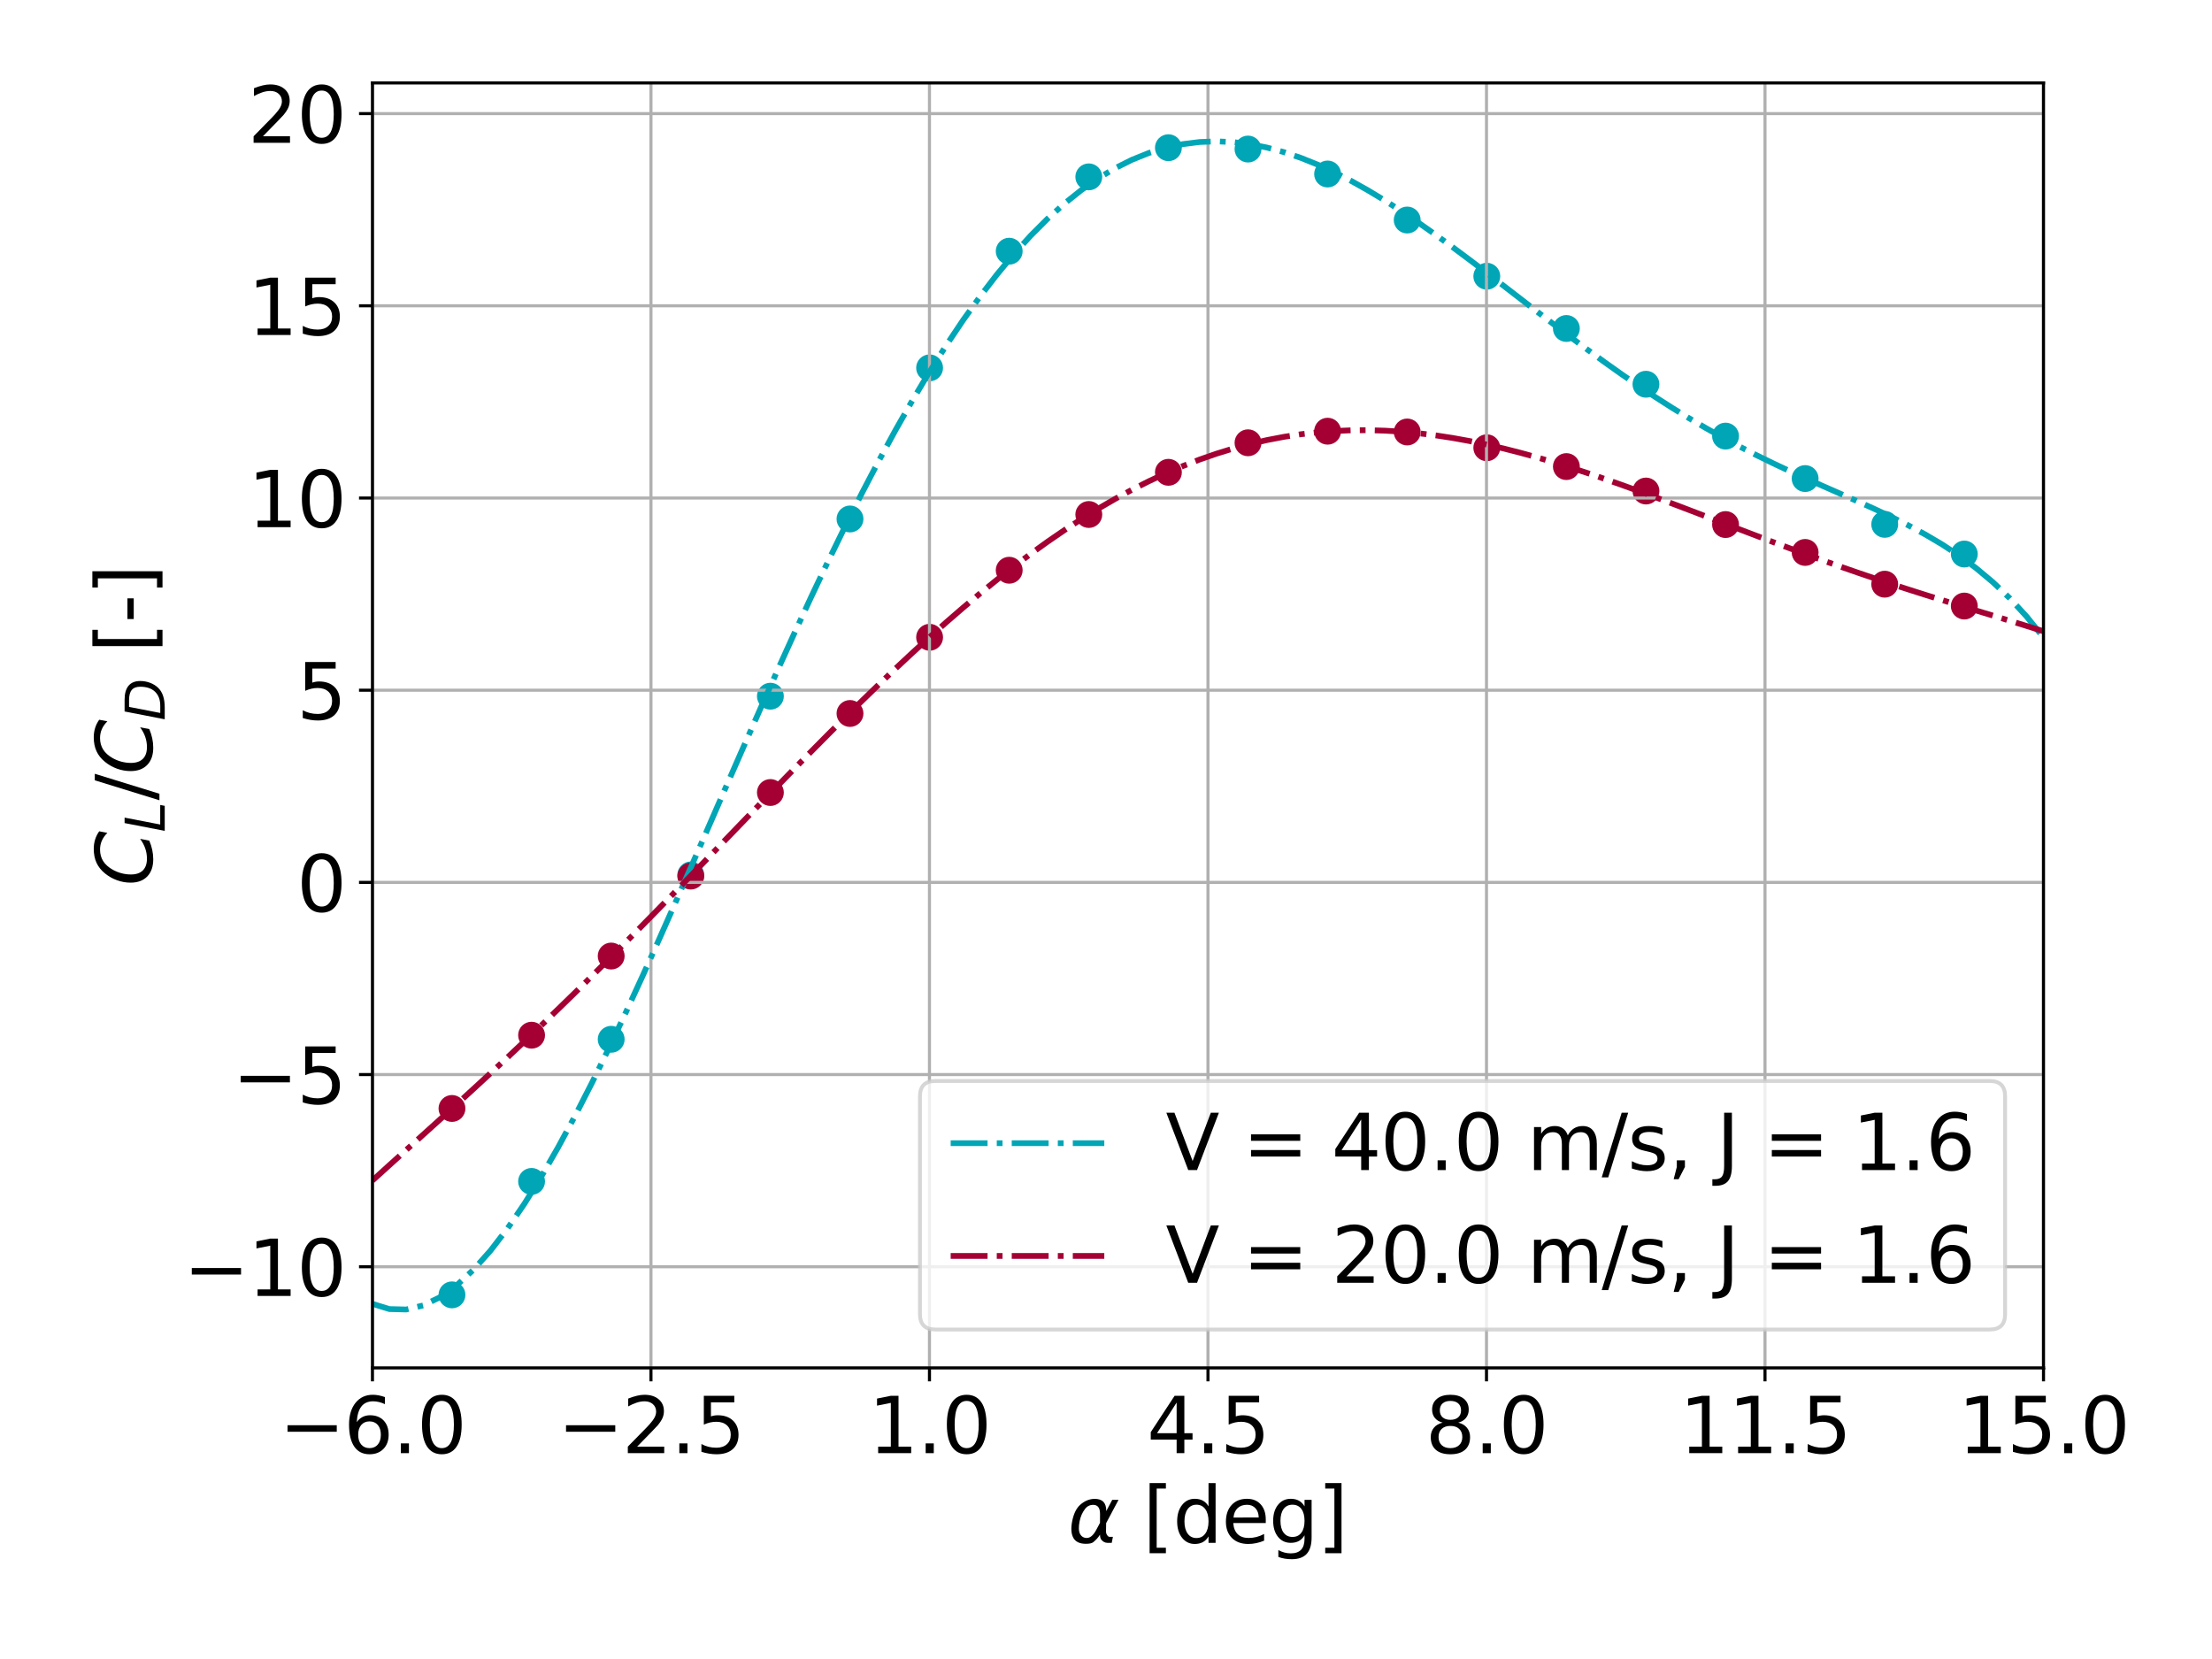<?xml version="1.0" encoding="utf-8" standalone="no"?>
<!DOCTYPE svg PUBLIC "-//W3C//DTD SVG 1.1//EN"
  "http://www.w3.org/Graphics/SVG/1.1/DTD/svg11.dtd">
<svg xmlns:xlink="http://www.w3.org/1999/xlink" width="576pt" height="432pt" viewBox="0 0 576 432" xmlns="http://www.w3.org/2000/svg" version="1.1">
 <defs>
  <style type="text/css">*{stroke-linejoin: round; stroke-linecap: butt}</style>
 </defs>
 <g id="figure_1">
  <g id="patch_1">
   <path d="M 0 432 
L 576 432 
L 576 0 
L 0 0 
z
" style="fill: #ffffff"/>
  </g>
  <g id="axes_1">
   <g id="patch_2">
    <path d="M 96.986 356.2 
L 532.125 356.2 
L 532.125 21.6 
L 96.986 21.6 
z
" style="fill: #ffffff"/>
   </g>
   <g id="PathCollection_1">
    <defs>
     <path id="m2b3b72e0ad" d="M 0 3 
C 0.796 3 1.559 2.684 2.121 2.121 
C 2.684 1.559 3 0.796 3 0 
C 3 -0.796 2.684 -1.559 2.121 -2.121 
C 1.559 -2.684 0.796 -3 0 -3 
C -0.796 -3 -1.559 -2.684 -2.121 -2.121 
C -2.684 -1.559 -3 -0.796 -3 0 
C -3 0.796 -2.684 1.559 -2.121 2.121 
C -1.559 2.684 -0.796 3 0 3 
z
" style="stroke: #00a6b6"/>
    </defs>
    <g clip-path="url(#pf381b9fc54)">
     <use xlink:href="#m2b3b72e0ad" x="117.692" y="337.181" style="fill: #00a6b6; stroke: #00a6b6"/>
     <use xlink:href="#m2b3b72e0ad" x="138.421" y="307.637" style="fill: #00a6b6; stroke: #00a6b6"/>
     <use xlink:href="#m2b3b72e0ad" x="159.15" y="270.629" style="fill: #00a6b6; stroke: #00a6b6"/>
     <use xlink:href="#m2b3b72e0ad" x="179.879" y="227.831" style="fill: #00a6b6; stroke: #00a6b6"/>
     <use xlink:href="#m2b3b72e0ad" x="200.608" y="181.29" style="fill: #00a6b6; stroke: #00a6b6"/>
     <use xlink:href="#m2b3b72e0ad" x="221.337" y="135.139" style="fill: #00a6b6; stroke: #00a6b6"/>
     <use xlink:href="#m2b3b72e0ad" x="242.065" y="95.791" style="fill: #00a6b6; stroke: #00a6b6"/>
     <use xlink:href="#m2b3b72e0ad" x="262.794" y="65.411" style="fill: #00a6b6; stroke: #00a6b6"/>
     <use xlink:href="#m2b3b72e0ad" x="283.522" y="46.054" style="fill: #00a6b6; stroke: #00a6b6"/>
     <use xlink:href="#m2b3b72e0ad" x="304.251" y="38.462" style="fill: #00a6b6; stroke: #00a6b6"/>
     <use xlink:href="#m2b3b72e0ad" x="324.978" y="38.814" style="fill: #00a6b6; stroke: #00a6b6"/>
     <use xlink:href="#m2b3b72e0ad" x="345.706" y="45.309" style="fill: #00a6b6; stroke: #00a6b6"/>
     <use xlink:href="#m2b3b72e0ad" x="366.433" y="57.293" style="fill: #00a6b6; stroke: #00a6b6"/>
     <use xlink:href="#m2b3b72e0ad" x="387.159" y="71.93" style="fill: #00a6b6; stroke: #00a6b6"/>
     <use xlink:href="#m2b3b72e0ad" x="407.882" y="85.536" style="fill: #00a6b6; stroke: #00a6b6"/>
     <use xlink:href="#m2b3b72e0ad" x="428.604" y="100.054" style="fill: #00a6b6; stroke: #00a6b6"/>
     <use xlink:href="#m2b3b72e0ad" x="449.328" y="113.56" style="fill: #00a6b6; stroke: #00a6b6"/>
     <use xlink:href="#m2b3b72e0ad" x="470.053" y="124.617" style="fill: #00a6b6; stroke: #00a6b6"/>
     <use xlink:href="#m2b3b72e0ad" x="490.778" y="136.539" style="fill: #00a6b6; stroke: #00a6b6"/>
     <use xlink:href="#m2b3b72e0ad" x="511.502" y="144.267" style="fill: #00a6b6; stroke: #00a6b6"/>
    </g>
   </g>
   <g id="PathCollection_2">
    <defs>
     <path id="mfb80a1a29c" d="M 0 3 
C 0.796 3 1.559 2.684 2.121 2.121 
C 2.684 1.559 3 0.796 3 0 
C 3 -0.796 2.684 -1.559 2.121 -2.121 
C 1.559 -2.684 0.796 -3 0 -3 
C -0.796 -3 -1.559 -2.684 -2.121 -2.121 
C -2.684 -1.559 -3 -0.796 -3 0 
C -3 0.796 -2.684 1.559 -2.121 2.121 
C -1.559 2.684 -0.796 3 0 3 
z
" style="stroke: #a50034"/>
    </defs>
    <g clip-path="url(#pf381b9fc54)">
     <use xlink:href="#mfb80a1a29c" x="117.694" y="288.641" style="fill: #a50034; stroke: #a50034"/>
     <use xlink:href="#mfb80a1a29c" x="138.423" y="269.563" style="fill: #a50034; stroke: #a50034"/>
     <use xlink:href="#mfb80a1a29c" x="159.151" y="248.953" style="fill: #a50034; stroke: #a50034"/>
     <use xlink:href="#mfb80a1a29c" x="179.88" y="228.133" style="fill: #a50034; stroke: #a50034"/>
     <use xlink:href="#mfb80a1a29c" x="200.608" y="206.369" style="fill: #a50034; stroke: #a50034"/>
     <use xlink:href="#mfb80a1a29c" x="221.337" y="185.789" style="fill: #a50034; stroke: #a50034"/>
     <use xlink:href="#mfb80a1a29c" x="242.065" y="165.947" style="fill: #a50034; stroke: #a50034"/>
     <use xlink:href="#mfb80a1a29c" x="262.794" y="148.488" style="fill: #a50034; stroke: #a50034"/>
     <use xlink:href="#mfb80a1a29c" x="283.523" y="133.973" style="fill: #a50034; stroke: #a50034"/>
     <use xlink:href="#mfb80a1a29c" x="304.251" y="122.988" style="fill: #a50034; stroke: #a50034"/>
     <use xlink:href="#mfb80a1a29c" x="324.979" y="115.301" style="fill: #a50034; stroke: #a50034"/>
     <use xlink:href="#mfb80a1a29c" x="345.707" y="112.284" style="fill: #a50034; stroke: #a50034"/>
     <use xlink:href="#mfb80a1a29c" x="366.434" y="112.488" style="fill: #a50034; stroke: #a50034"/>
     <use xlink:href="#mfb80a1a29c" x="387.16" y="116.597" style="fill: #a50034; stroke: #a50034"/>
     <use xlink:href="#mfb80a1a29c" x="407.885" y="121.497" style="fill: #a50034; stroke: #a50034"/>
     <use xlink:href="#mfb80a1a29c" x="428.608" y="127.862" style="fill: #a50034; stroke: #a50034"/>
     <use xlink:href="#mfb80a1a29c" x="449.33" y="136.593" style="fill: #a50034; stroke: #a50034"/>
     <use xlink:href="#mfb80a1a29c" x="470.055" y="143.853" style="fill: #a50034; stroke: #a50034"/>
     <use xlink:href="#mfb80a1a29c" x="490.777" y="152.119" style="fill: #a50034; stroke: #a50034"/>
     <use xlink:href="#mfb80a1a29c" x="511.501" y="157.815" style="fill: #a50034; stroke: #a50034"/>
    </g>
   </g>
   <g id="matplotlib.axis_1">
    <g id="xtick_1">
     <g id="line2d_1">
      <path d="M 96.986 356.2 
L 96.986 21.6 
" clip-path="url(#pf381b9fc54)" style="fill: none; stroke: #b0b0b0; stroke-width: 0.8; stroke-linecap: square"/>
     </g>
     <g id="line2d_2">
      <defs>
       <path id="m29c84cacff" d="M 0 0 
L 0 3.5 
" style="stroke: #000000; stroke-width: 0.8"/>
      </defs>
      <g>
       <use xlink:href="#m29c84cacff" x="96.986" y="356.2" style="stroke: #000000; stroke-width: 0.8"/>
      </g>
     </g>
     <g id="text_1">
      <!-- −6.0 -->
      <g transform="translate(72.703 378.397) scale(0.2 -0.2)">
       <defs>
        <path id="DejaVuSans-2212" d="M 678 2272 
L 4684 2272 
L 4684 1741 
L 678 1741 
L 678 2272 
z
" transform="scale(0.016)"/>
        <path id="DejaVuSans-36" d="M 2113 2584 
Q 1688 2584 1439 2293 
Q 1191 2003 1191 1497 
Q 1191 994 1439 701 
Q 1688 409 2113 409 
Q 2538 409 2786 701 
Q 3034 994 3034 1497 
Q 3034 2003 2786 2293 
Q 2538 2584 2113 2584 
z
M 3366 4563 
L 3366 3988 
Q 3128 4100 2886 4159 
Q 2644 4219 2406 4219 
Q 1781 4219 1451 3797 
Q 1122 3375 1075 2522 
Q 1259 2794 1537 2939 
Q 1816 3084 2150 3084 
Q 2853 3084 3261 2657 
Q 3669 2231 3669 1497 
Q 3669 778 3244 343 
Q 2819 -91 2113 -91 
Q 1303 -91 875 529 
Q 447 1150 447 2328 
Q 447 3434 972 4092 
Q 1497 4750 2381 4750 
Q 2619 4750 2861 4703 
Q 3103 4656 3366 4563 
z
" transform="scale(0.016)"/>
        <path id="DejaVuSans-2e" d="M 684 794 
L 1344 794 
L 1344 0 
L 684 0 
L 684 794 
z
" transform="scale(0.016)"/>
        <path id="DejaVuSans-30" d="M 2034 4250 
Q 1547 4250 1301 3770 
Q 1056 3291 1056 2328 
Q 1056 1369 1301 889 
Q 1547 409 2034 409 
Q 2525 409 2770 889 
Q 3016 1369 3016 2328 
Q 3016 3291 2770 3770 
Q 2525 4250 2034 4250 
z
M 2034 4750 
Q 2819 4750 3233 4129 
Q 3647 3509 3647 2328 
Q 3647 1150 3233 529 
Q 2819 -91 2034 -91 
Q 1250 -91 836 529 
Q 422 1150 422 2328 
Q 422 3509 836 4129 
Q 1250 4750 2034 4750 
z
" transform="scale(0.016)"/>
       </defs>
       <use xlink:href="#DejaVuSans-2212"/>
       <use xlink:href="#DejaVuSans-36" x="83.789"/>
       <use xlink:href="#DejaVuSans-2e" x="147.412"/>
       <use xlink:href="#DejaVuSans-30" x="179.199"/>
      </g>
     </g>
    </g>
    <g id="xtick_2">
     <g id="line2d_3">
      <path d="M 169.509 356.2 
L 169.509 21.6 
" clip-path="url(#pf381b9fc54)" style="fill: none; stroke: #b0b0b0; stroke-width: 0.8; stroke-linecap: square"/>
     </g>
     <g id="line2d_4">
      <g>
       <use xlink:href="#m29c84cacff" x="169.509" y="356.2" style="stroke: #000000; stroke-width: 0.8"/>
      </g>
     </g>
     <g id="text_2">
      <!-- −2.5 -->
      <g transform="translate(145.226 378.397) scale(0.2 -0.2)">
       <defs>
        <path id="DejaVuSans-32" d="M 1228 531 
L 3431 531 
L 3431 0 
L 469 0 
L 469 531 
Q 828 903 1448 1529 
Q 2069 2156 2228 2338 
Q 2531 2678 2651 2914 
Q 2772 3150 2772 3378 
Q 2772 3750 2511 3984 
Q 2250 4219 1831 4219 
Q 1534 4219 1204 4116 
Q 875 4013 500 3803 
L 500 4441 
Q 881 4594 1212 4672 
Q 1544 4750 1819 4750 
Q 2544 4750 2975 4387 
Q 3406 4025 3406 3419 
Q 3406 3131 3298 2873 
Q 3191 2616 2906 2266 
Q 2828 2175 2409 1742 
Q 1991 1309 1228 531 
z
" transform="scale(0.016)"/>
        <path id="DejaVuSans-35" d="M 691 4666 
L 3169 4666 
L 3169 4134 
L 1269 4134 
L 1269 2991 
Q 1406 3038 1543 3061 
Q 1681 3084 1819 3084 
Q 2600 3084 3056 2656 
Q 3513 2228 3513 1497 
Q 3513 744 3044 326 
Q 2575 -91 1722 -91 
Q 1428 -91 1123 -41 
Q 819 9 494 109 
L 494 744 
Q 775 591 1075 516 
Q 1375 441 1709 441 
Q 2250 441 2565 725 
Q 2881 1009 2881 1497 
Q 2881 1984 2565 2268 
Q 2250 2553 1709 2553 
Q 1456 2553 1204 2497 
Q 953 2441 691 2322 
L 691 4666 
z
" transform="scale(0.016)"/>
       </defs>
       <use xlink:href="#DejaVuSans-2212"/>
       <use xlink:href="#DejaVuSans-32" x="83.789"/>
       <use xlink:href="#DejaVuSans-2e" x="147.412"/>
       <use xlink:href="#DejaVuSans-35" x="179.199"/>
      </g>
     </g>
    </g>
    <g id="xtick_3">
     <g id="line2d_5">
      <path d="M 242.032 356.2 
L 242.032 21.6 
" clip-path="url(#pf381b9fc54)" style="fill: none; stroke: #b0b0b0; stroke-width: 0.8; stroke-linecap: square"/>
     </g>
     <g id="line2d_6">
      <g>
       <use xlink:href="#m29c84cacff" x="242.032" y="356.2" style="stroke: #000000; stroke-width: 0.8"/>
      </g>
     </g>
     <g id="text_3">
      <!-- 1.0 -->
      <g transform="translate(226.129 378.397) scale(0.2 -0.2)">
       <defs>
        <path id="DejaVuSans-31" d="M 794 531 
L 1825 531 
L 1825 4091 
L 703 3866 
L 703 4441 
L 1819 4666 
L 2450 4666 
L 2450 531 
L 3481 531 
L 3481 0 
L 794 0 
L 794 531 
z
" transform="scale(0.016)"/>
       </defs>
       <use xlink:href="#DejaVuSans-31"/>
       <use xlink:href="#DejaVuSans-2e" x="63.623"/>
       <use xlink:href="#DejaVuSans-30" x="95.41"/>
      </g>
     </g>
    </g>
    <g id="xtick_4">
     <g id="line2d_7">
      <path d="M 314.555 356.2 
L 314.555 21.6 
" clip-path="url(#pf381b9fc54)" style="fill: none; stroke: #b0b0b0; stroke-width: 0.8; stroke-linecap: square"/>
     </g>
     <g id="line2d_8">
      <g>
       <use xlink:href="#m29c84cacff" x="314.555" y="356.2" style="stroke: #000000; stroke-width: 0.8"/>
      </g>
     </g>
     <g id="text_4">
      <!-- 4.5 -->
      <g transform="translate(298.652 378.397) scale(0.2 -0.2)">
       <defs>
        <path id="DejaVuSans-34" d="M 2419 4116 
L 825 1625 
L 2419 1625 
L 2419 4116 
z
M 2253 4666 
L 3047 4666 
L 3047 1625 
L 3713 1625 
L 3713 1100 
L 3047 1100 
L 3047 0 
L 2419 0 
L 2419 1100 
L 313 1100 
L 313 1709 
L 2253 4666 
z
" transform="scale(0.016)"/>
       </defs>
       <use xlink:href="#DejaVuSans-34"/>
       <use xlink:href="#DejaVuSans-2e" x="63.623"/>
       <use xlink:href="#DejaVuSans-35" x="95.41"/>
      </g>
     </g>
    </g>
    <g id="xtick_5">
     <g id="line2d_9">
      <path d="M 387.079 356.2 
L 387.079 21.6 
" clip-path="url(#pf381b9fc54)" style="fill: none; stroke: #b0b0b0; stroke-width: 0.8; stroke-linecap: square"/>
     </g>
     <g id="line2d_10">
      <g>
       <use xlink:href="#m29c84cacff" x="387.079" y="356.2" style="stroke: #000000; stroke-width: 0.8"/>
      </g>
     </g>
     <g id="text_5">
      <!-- 8.0 -->
      <g transform="translate(371.176 378.397) scale(0.2 -0.2)">
       <defs>
        <path id="DejaVuSans-38" d="M 2034 2216 
Q 1584 2216 1326 1975 
Q 1069 1734 1069 1313 
Q 1069 891 1326 650 
Q 1584 409 2034 409 
Q 2484 409 2743 651 
Q 3003 894 3003 1313 
Q 3003 1734 2745 1975 
Q 2488 2216 2034 2216 
z
M 1403 2484 
Q 997 2584 770 2862 
Q 544 3141 544 3541 
Q 544 4100 942 4425 
Q 1341 4750 2034 4750 
Q 2731 4750 3128 4425 
Q 3525 4100 3525 3541 
Q 3525 3141 3298 2862 
Q 3072 2584 2669 2484 
Q 3125 2378 3379 2068 
Q 3634 1759 3634 1313 
Q 3634 634 3220 271 
Q 2806 -91 2034 -91 
Q 1263 -91 848 271 
Q 434 634 434 1313 
Q 434 1759 690 2068 
Q 947 2378 1403 2484 
z
M 1172 3481 
Q 1172 3119 1398 2916 
Q 1625 2713 2034 2713 
Q 2441 2713 2670 2916 
Q 2900 3119 2900 3481 
Q 2900 3844 2670 4047 
Q 2441 4250 2034 4250 
Q 1625 4250 1398 4047 
Q 1172 3844 1172 3481 
z
" transform="scale(0.016)"/>
       </defs>
       <use xlink:href="#DejaVuSans-38"/>
       <use xlink:href="#DejaVuSans-2e" x="63.623"/>
       <use xlink:href="#DejaVuSans-30" x="95.41"/>
      </g>
     </g>
    </g>
    <g id="xtick_6">
     <g id="line2d_11">
      <path d="M 459.602 356.2 
L 459.602 21.6 
" clip-path="url(#pf381b9fc54)" style="fill: none; stroke: #b0b0b0; stroke-width: 0.8; stroke-linecap: square"/>
     </g>
     <g id="line2d_12">
      <g>
       <use xlink:href="#m29c84cacff" x="459.602" y="356.2" style="stroke: #000000; stroke-width: 0.8"/>
      </g>
     </g>
     <g id="text_6">
      <!-- 11.5 -->
      <g transform="translate(437.336 378.397) scale(0.2 -0.2)">
       <use xlink:href="#DejaVuSans-31"/>
       <use xlink:href="#DejaVuSans-31" x="63.623"/>
       <use xlink:href="#DejaVuSans-2e" x="127.246"/>
       <use xlink:href="#DejaVuSans-35" x="159.033"/>
      </g>
     </g>
    </g>
    <g id="xtick_7">
     <g id="line2d_13">
      <path d="M 532.125 356.2 
L 532.125 21.6 
" clip-path="url(#pf381b9fc54)" style="fill: none; stroke: #b0b0b0; stroke-width: 0.8; stroke-linecap: square"/>
     </g>
     <g id="line2d_14">
      <g>
       <use xlink:href="#m29c84cacff" x="532.125" y="356.2" style="stroke: #000000; stroke-width: 0.8"/>
      </g>
     </g>
     <g id="text_7">
      <!-- 15.0 -->
      <g transform="translate(509.859 378.397) scale(0.2 -0.2)">
       <use xlink:href="#DejaVuSans-31"/>
       <use xlink:href="#DejaVuSans-35" x="63.623"/>
       <use xlink:href="#DejaVuSans-2e" x="127.246"/>
       <use xlink:href="#DejaVuSans-30" x="159.033"/>
      </g>
     </g>
    </g>
    <g id="text_8">
     <!-- $\alpha$ [deg] -->
     <g transform="translate(278.055 401.756) scale(0.2 -0.2)">
      <defs>
       <path id="DejaVuSans-Oblique-3b1" d="M 2619 1628 
L 2622 2350 
Q 2625 3088 2069 3091 
Q 1653 3094 1394 2747 
Q 1069 2319 959 1747 
Q 825 1059 994 731 
Q 1169 397 1547 397 
Q 1966 397 2319 1063 
L 2619 1628 
z
M 2166 3578 
Q 3141 3594 3128 2584 
Q 3128 2584 3616 3500 
L 4128 3500 
L 3119 1603 
L 3109 919 
Q 3109 766 3194 638 
Q 3291 488 3391 488 
L 3669 488 
L 3575 0 
L 3228 0 
Q 2934 0 2722 263 
Q 2622 394 2619 669 
Q 2416 334 2066 50 
Q 1900 -81 1453 -78 
Q 722 -72 456 397 
Q 184 884 353 1747 
Q 534 2675 1009 3097 
Q 1544 3569 2166 3578 
z
" transform="scale(0.016)"/>
       <path id="DejaVuSans-20" transform="scale(0.016)"/>
       <path id="DejaVuSans-5b" d="M 550 4863 
L 1875 4863 
L 1875 4416 
L 1125 4416 
L 1125 -397 
L 1875 -397 
L 1875 -844 
L 550 -844 
L 550 4863 
z
" transform="scale(0.016)"/>
       <path id="DejaVuSans-64" d="M 2906 2969 
L 2906 4863 
L 3481 4863 
L 3481 0 
L 2906 0 
L 2906 525 
Q 2725 213 2448 61 
Q 2172 -91 1784 -91 
Q 1150 -91 751 415 
Q 353 922 353 1747 
Q 353 2572 751 3078 
Q 1150 3584 1784 3584 
Q 2172 3584 2448 3432 
Q 2725 3281 2906 2969 
z
M 947 1747 
Q 947 1113 1208 752 
Q 1469 391 1925 391 
Q 2381 391 2643 752 
Q 2906 1113 2906 1747 
Q 2906 2381 2643 2742 
Q 2381 3103 1925 3103 
Q 1469 3103 1208 2742 
Q 947 2381 947 1747 
z
" transform="scale(0.016)"/>
       <path id="DejaVuSans-65" d="M 3597 1894 
L 3597 1613 
L 953 1613 
Q 991 1019 1311 708 
Q 1631 397 2203 397 
Q 2534 397 2845 478 
Q 3156 559 3463 722 
L 3463 178 
Q 3153 47 2828 -22 
Q 2503 -91 2169 -91 
Q 1331 -91 842 396 
Q 353 884 353 1716 
Q 353 2575 817 3079 
Q 1281 3584 2069 3584 
Q 2775 3584 3186 3129 
Q 3597 2675 3597 1894 
z
M 3022 2063 
Q 3016 2534 2758 2815 
Q 2500 3097 2075 3097 
Q 1594 3097 1305 2825 
Q 1016 2553 972 2059 
L 3022 2063 
z
" transform="scale(0.016)"/>
       <path id="DejaVuSans-67" d="M 2906 1791 
Q 2906 2416 2648 2759 
Q 2391 3103 1925 3103 
Q 1463 3103 1205 2759 
Q 947 2416 947 1791 
Q 947 1169 1205 825 
Q 1463 481 1925 481 
Q 2391 481 2648 825 
Q 2906 1169 2906 1791 
z
M 3481 434 
Q 3481 -459 3084 -895 
Q 2688 -1331 1869 -1331 
Q 1566 -1331 1297 -1286 
Q 1028 -1241 775 -1147 
L 775 -588 
Q 1028 -725 1275 -790 
Q 1522 -856 1778 -856 
Q 2344 -856 2625 -561 
Q 2906 -266 2906 331 
L 2906 616 
Q 2728 306 2450 153 
Q 2172 0 1784 0 
Q 1141 0 747 490 
Q 353 981 353 1791 
Q 353 2603 747 3093 
Q 1141 3584 1784 3584 
Q 2172 3584 2450 3431 
Q 2728 3278 2906 2969 
L 2906 3500 
L 3481 3500 
L 3481 434 
z
" transform="scale(0.016)"/>
       <path id="DejaVuSans-5d" d="M 1947 4863 
L 1947 -844 
L 622 -844 
L 622 -397 
L 1369 -397 
L 1369 4416 
L 622 4416 
L 622 4863 
L 1947 4863 
z
" transform="scale(0.016)"/>
      </defs>
      <use xlink:href="#DejaVuSans-Oblique-3b1" transform="translate(0 0.016)"/>
      <use xlink:href="#DejaVuSans-20" transform="translate(65.918 0.016)"/>
      <use xlink:href="#DejaVuSans-5b" transform="translate(97.705 0.016)"/>
      <use xlink:href="#DejaVuSans-64" transform="translate(136.719 0.016)"/>
      <use xlink:href="#DejaVuSans-65" transform="translate(200.195 0.016)"/>
      <use xlink:href="#DejaVuSans-67" transform="translate(261.719 0.016)"/>
      <use xlink:href="#DejaVuSans-5d" transform="translate(325.195 0.016)"/>
     </g>
    </g>
   </g>
   <g id="matplotlib.axis_2">
    <g id="ytick_1">
     <g id="line2d_15">
      <path d="M 96.986 329.861 
L 532.125 329.861 
" clip-path="url(#pf381b9fc54)" style="fill: none; stroke: #b0b0b0; stroke-width: 0.8; stroke-linecap: square"/>
     </g>
     <g id="line2d_16">
      <defs>
       <path id="maf52176a21" d="M 0 0 
L -3.5 0 
" style="stroke: #000000; stroke-width: 0.8"/>
      </defs>
      <g>
       <use xlink:href="#maf52176a21" x="96.986" y="329.861" style="stroke: #000000; stroke-width: 0.8"/>
      </g>
     </g>
     <g id="text_9">
      <!-- −10 -->
      <g transform="translate(47.777 337.459) scale(0.2 -0.2)">
       <use xlink:href="#DejaVuSans-2212"/>
       <use xlink:href="#DejaVuSans-31" x="83.789"/>
       <use xlink:href="#DejaVuSans-30" x="147.412"/>
      </g>
     </g>
    </g>
    <g id="ytick_2">
     <g id="line2d_17">
      <path d="M 96.986 279.815 
L 532.125 279.815 
" clip-path="url(#pf381b9fc54)" style="fill: none; stroke: #b0b0b0; stroke-width: 0.8; stroke-linecap: square"/>
     </g>
     <g id="line2d_18">
      <g>
       <use xlink:href="#maf52176a21" x="96.986" y="279.815" style="stroke: #000000; stroke-width: 0.8"/>
      </g>
     </g>
     <g id="text_10">
      <!-- −5 -->
      <g transform="translate(60.502 287.414) scale(0.2 -0.2)">
       <use xlink:href="#DejaVuSans-2212"/>
       <use xlink:href="#DejaVuSans-35" x="83.789"/>
      </g>
     </g>
    </g>
    <g id="ytick_3">
     <g id="line2d_19">
      <path d="M 96.986 229.77 
L 532.125 229.77 
" clip-path="url(#pf381b9fc54)" style="fill: none; stroke: #b0b0b0; stroke-width: 0.8; stroke-linecap: square"/>
     </g>
     <g id="line2d_20">
      <g>
       <use xlink:href="#maf52176a21" x="96.986" y="229.77" style="stroke: #000000; stroke-width: 0.8"/>
      </g>
     </g>
     <g id="text_11">
      <!-- 0 -->
      <g transform="translate(77.261 237.368) scale(0.2 -0.2)">
       <use xlink:href="#DejaVuSans-30"/>
      </g>
     </g>
    </g>
    <g id="ytick_4">
     <g id="line2d_21">
      <path d="M 96.986 179.724 
L 532.125 179.724 
" clip-path="url(#pf381b9fc54)" style="fill: none; stroke: #b0b0b0; stroke-width: 0.8; stroke-linecap: square"/>
     </g>
     <g id="line2d_22">
      <g>
       <use xlink:href="#maf52176a21" x="96.986" y="179.724" style="stroke: #000000; stroke-width: 0.8"/>
      </g>
     </g>
     <g id="text_12">
      <!-- 5 -->
      <g transform="translate(77.261 187.323) scale(0.2 -0.2)">
       <use xlink:href="#DejaVuSans-35"/>
      </g>
     </g>
    </g>
    <g id="ytick_5">
     <g id="line2d_23">
      <path d="M 96.986 129.679 
L 532.125 129.679 
" clip-path="url(#pf381b9fc54)" style="fill: none; stroke: #b0b0b0; stroke-width: 0.8; stroke-linecap: square"/>
     </g>
     <g id="line2d_24">
      <g>
       <use xlink:href="#maf52176a21" x="96.986" y="129.679" style="stroke: #000000; stroke-width: 0.8"/>
      </g>
     </g>
     <g id="text_13">
      <!-- 10 -->
      <g transform="translate(64.536 137.277) scale(0.2 -0.2)">
       <use xlink:href="#DejaVuSans-31"/>
       <use xlink:href="#DejaVuSans-30" x="63.623"/>
      </g>
     </g>
    </g>
    <g id="ytick_6">
     <g id="line2d_25">
      <path d="M 96.986 79.633 
L 532.125 79.633 
" clip-path="url(#pf381b9fc54)" style="fill: none; stroke: #b0b0b0; stroke-width: 0.8; stroke-linecap: square"/>
     </g>
     <g id="line2d_26">
      <g>
       <use xlink:href="#maf52176a21" x="96.986" y="79.633" style="stroke: #000000; stroke-width: 0.8"/>
      </g>
     </g>
     <g id="text_14">
      <!-- 15 -->
      <g transform="translate(64.536 87.232) scale(0.2 -0.2)">
       <use xlink:href="#DejaVuSans-31"/>
       <use xlink:href="#DejaVuSans-35" x="63.623"/>
      </g>
     </g>
    </g>
    <g id="ytick_7">
     <g id="line2d_27">
      <path d="M 96.986 29.588 
L 532.125 29.588 
" clip-path="url(#pf381b9fc54)" style="fill: none; stroke: #b0b0b0; stroke-width: 0.8; stroke-linecap: square"/>
     </g>
     <g id="line2d_28">
      <g>
       <use xlink:href="#maf52176a21" x="96.986" y="29.588" style="stroke: #000000; stroke-width: 0.8"/>
      </g>
     </g>
     <g id="text_15">
      <!-- 20 -->
      <g transform="translate(64.536 37.186) scale(0.2 -0.2)">
       <use xlink:href="#DejaVuSans-32"/>
       <use xlink:href="#DejaVuSans-30" x="63.623"/>
      </g>
     </g>
    </g>
    <g id="text_16">
     <!-- $C_L$/$C_D$ [-] -->
     <g transform="translate(39.617 230.7) rotate(-90) scale(0.2 -0.2)">
      <defs>
       <path id="DejaVuSans-Oblique-43" d="M 4447 4306 
L 4319 3641 
Q 4019 3944 3683 4091 
Q 3347 4238 2956 4238 
Q 2422 4238 2017 3981 
Q 1613 3725 1319 3200 
Q 1131 2863 1032 2486 
Q 934 2109 934 1728 
Q 934 1091 1264 756 
Q 1594 422 2222 422 
Q 2656 422 3056 561 
Q 3456 700 3834 978 
L 3688 231 
Q 3316 72 2936 -9 
Q 2556 -91 2175 -91 
Q 1278 -91 773 396 
Q 269 884 269 1753 
Q 269 2309 461 2846 
Q 653 3384 1013 3828 
Q 1394 4300 1883 4525 
Q 2372 4750 3022 4750 
Q 3422 4750 3780 4639 
Q 4138 4528 4447 4306 
z
" transform="scale(0.016)"/>
       <path id="DejaVuSans-Oblique-4c" d="M 1075 4666 
L 1709 4666 
L 909 525 
L 3181 525 
L 3078 0 
L 172 0 
L 1075 4666 
z
" transform="scale(0.016)"/>
       <path id="DejaVuSans-2f" d="M 1625 4666 
L 2156 4666 
L 531 -594 
L 0 -594 
L 1625 4666 
z
" transform="scale(0.016)"/>
       <path id="DejaVuSans-Oblique-44" d="M 1081 4666 
L 2438 4666 
Q 3519 4666 4070 4208 
Q 4622 3750 4622 2847 
Q 4622 2250 4412 1698 
Q 4203 1147 3834 769 
Q 3463 381 2891 190 
Q 2319 0 1538 0 
L 172 0 
L 1081 4666 
z
M 1613 4147 
L 909 519 
L 1734 519 
Q 2794 519 3375 1128 
Q 3956 1738 3956 2847 
Q 3956 3519 3581 3833 
Q 3206 4147 2406 4147 
L 1613 4147 
z
" transform="scale(0.016)"/>
       <path id="DejaVuSans-2d" d="M 313 2009 
L 1997 2009 
L 1997 1497 
L 313 1497 
L 313 2009 
z
" transform="scale(0.016)"/>
      </defs>
      <use xlink:href="#DejaVuSans-Oblique-43" transform="translate(0 0.016)"/>
      <use xlink:href="#DejaVuSans-Oblique-4c" transform="translate(69.824 -16.391) scale(0.7)"/>
      <use xlink:href="#DejaVuSans-2f" transform="translate(111.558 0.016)"/>
      <use xlink:href="#DejaVuSans-Oblique-43" transform="translate(145.249 0.016)"/>
      <use xlink:href="#DejaVuSans-Oblique-44" transform="translate(215.073 -16.391) scale(0.7)"/>
      <use xlink:href="#DejaVuSans-20" transform="translate(271.709 0.016)"/>
      <use xlink:href="#DejaVuSans-5b" transform="translate(303.496 0.016)"/>
      <use xlink:href="#DejaVuSans-2d" transform="translate(342.51 0.016)"/>
      <use xlink:href="#DejaVuSans-5d" transform="translate(378.594 0.016)"/>
     </g>
    </g>
   </g>
   <g id="line2d_29">
    <path d="M 96.986 339.518 
L 101.381 340.879 
L 105.777 340.991 
L 110.172 339.936 
L 114.567 337.793 
L 118.963 334.643 
L 123.358 330.56 
L 127.753 325.622 
L 132.149 319.901 
L 136.544 313.47 
L 140.939 306.398 
L 145.335 298.753 
L 149.73 290.602 
L 154.125 282.01 
L 158.521 273.037 
L 162.916 263.744 
L 167.311 254.189 
L 171.707 244.428 
L 176.102 234.514 
L 180.498 224.498 
L 184.893 214.43 
L 189.288 204.356 
L 193.684 194.321 
L 198.079 184.366 
L 202.474 174.531 
L 206.87 164.854 
L 211.265 155.37 
L 215.66 146.112 
L 220.056 137.109 
L 224.451 128.391 
L 228.846 119.982 
L 233.242 111.906 
L 237.637 104.184 
L 242.032 96.835 
L 246.428 89.876 
L 250.823 83.32 
L 255.218 77.18 
L 259.614 71.466 
L 264.009 66.186 
L 268.404 61.345 
L 272.8 56.948 
L 277.195 52.995 
L 281.59 49.486 
L 285.986 46.421 
L 290.381 43.793 
L 294.776 41.599 
L 299.172 39.83 
L 303.567 38.478 
L 307.962 37.532 
L 312.358 36.98 
L 316.753 36.809 
L 321.149 37.004 
L 325.544 37.549 
L 329.939 38.426 
L 334.335 39.619 
L 338.73 41.108 
L 343.125 42.873 
L 347.521 44.894 
L 351.916 47.149 
L 356.311 49.618 
L 360.707 52.277 
L 365.102 55.105 
L 369.497 58.079 
L 373.893 61.178 
L 378.288 64.378 
L 382.683 67.657 
L 387.079 70.994 
L 391.474 74.369 
L 395.869 77.76 
L 400.265 81.148 
L 404.66 84.514 
L 409.055 87.842 
L 413.451 91.114 
L 417.846 94.317 
L 422.241 97.437 
L 426.637 100.463 
L 431.032 103.386 
L 435.427 106.199 
L 439.823 108.897 
L 444.218 111.478 
L 448.613 113.942 
L 453.009 116.293 
L 457.404 118.538 
L 461.8 120.686 
L 466.195 122.75 
L 470.59 124.748 
L 474.986 126.701 
L 479.381 128.634 
L 483.776 130.576 
L 488.172 132.561 
L 492.567 134.628 
L 496.962 136.821 
L 501.358 139.189 
L 505.753 141.787 
L 510.148 144.676 
L 514.544 147.92 
L 518.939 151.593 
L 523.334 155.775 
L 527.73 160.55 
L 532.125 166.011 
" clip-path="url(#pf381b9fc54)" style="fill: none; stroke-dasharray: 9.6,2.4,1.5,2.4; stroke-dashoffset: 0; stroke: #00a6b6; stroke-width: 1.5"/>
   </g>
   <g id="line2d_30">
    <path d="M 96.986 307.401 
L 101.381 303.416 
L 105.777 299.447 
L 110.172 295.482 
L 114.567 291.507 
L 118.963 287.514 
L 123.358 283.492 
L 127.753 279.435 
L 132.149 275.339 
L 136.544 271.198 
L 140.939 267.011 
L 145.335 262.776 
L 149.73 258.494 
L 154.125 254.165 
L 158.521 249.792 
L 162.916 245.377 
L 167.311 240.925 
L 171.707 236.44 
L 176.102 231.928 
L 180.498 227.394 
L 184.893 222.845 
L 189.288 218.288 
L 193.684 213.731 
L 198.079 209.181 
L 202.474 204.647 
L 206.87 200.136 
L 211.265 195.658 
L 215.66 191.22 
L 220.056 186.832 
L 224.451 182.502 
L 228.846 178.239 
L 233.242 174.05 
L 237.637 169.946 
L 242.032 165.933 
L 246.428 162.02 
L 250.823 158.214 
L 255.218 154.524 
L 259.614 150.955 
L 264.009 147.516 
L 268.404 144.211 
L 272.8 141.048 
L 277.195 138.031 
L 281.59 135.166 
L 285.986 132.457 
L 290.381 129.908 
L 294.776 127.523 
L 299.172 125.306 
L 303.567 123.257 
L 307.962 121.38 
L 312.358 119.675 
L 316.753 118.144 
L 321.149 116.786 
L 325.544 115.602 
L 329.939 114.59 
L 334.335 113.75 
L 338.73 113.078 
L 343.125 112.573 
L 347.521 112.231 
L 351.916 112.049 
L 356.311 112.023 
L 360.707 112.148 
L 365.102 112.419 
L 369.497 112.83 
L 373.893 113.376 
L 378.288 114.051 
L 382.683 114.847 
L 387.079 115.758 
L 391.474 116.776 
L 395.869 117.894 
L 400.265 119.105 
L 404.66 120.399 
L 409.055 121.769 
L 413.451 123.206 
L 417.846 124.704 
L 422.241 126.252 
L 426.637 127.843 
L 431.032 129.469 
L 435.427 131.121 
L 439.823 132.793 
L 444.218 134.476 
L 448.613 136.163 
L 453.009 137.848 
L 457.404 139.524 
L 461.8 141.185 
L 466.195 142.827 
L 470.59 144.445 
L 474.986 146.036 
L 479.381 147.595 
L 483.776 149.122 
L 488.172 150.615 
L 492.567 152.075 
L 496.962 153.503 
L 501.358 154.902 
L 505.753 156.274 
L 510.148 157.627 
L 514.544 158.966 
L 518.939 160.3 
L 523.334 161.64 
L 527.73 162.997 
L 532.125 164.386 
" clip-path="url(#pf381b9fc54)" style="fill: none; stroke-dasharray: 9.6,2.4,1.5,2.4; stroke-dashoffset: 0; stroke: #a50034; stroke-width: 1.5"/>
   </g>
   <g id="patch_3">
    <path d="M 96.986 356.2 
L 96.986 21.6 
" style="fill: none; stroke: #000000; stroke-width: 0.8; stroke-linejoin: miter; stroke-linecap: square"/>
   </g>
   <g id="patch_4">
    <path d="M 532.125 356.2 
L 532.125 21.6 
" style="fill: none; stroke: #000000; stroke-width: 0.8; stroke-linejoin: miter; stroke-linecap: square"/>
   </g>
   <g id="patch_5">
    <path d="M 96.986 356.2 
L 532.125 356.2 
" style="fill: none; stroke: #000000; stroke-width: 0.8; stroke-linejoin: miter; stroke-linecap: square"/>
   </g>
   <g id="patch_6">
    <path d="M 96.986 21.6 
L 532.125 21.6 
" style="fill: none; stroke: #000000; stroke-width: 0.8; stroke-linejoin: miter; stroke-linecap: square"/>
   </g>
   <g id="legend_1">
    <g id="patch_7">
     <path d="M 243.556 346.2 
L 518.125 346.2 
Q 522.125 346.2 522.125 342.2 
L 522.125 285.488 
Q 522.125 281.488 518.125 281.488 
L 243.556 281.488 
Q 239.556 281.488 239.556 285.488 
L 239.556 342.2 
Q 239.556 346.2 243.556 346.2 
z
" style="fill: #ffffff; opacity: 0.8; stroke: #cccccc; stroke-linejoin: miter"/>
    </g>
    <g id="line2d_31">
     <path d="M 247.556 297.684 
L 267.556 297.684 
L 287.556 297.684 
" style="fill: none; stroke-dasharray: 9.6,2.4,1.5,2.4; stroke-dashoffset: 0; stroke: #00a6b6; stroke-width: 1.5"/>
    </g>
    <g id="text_17">
     <!-- V = 40.0 m/s, J = 1.6 -->
     <g transform="translate(303.556 304.684) scale(0.2 -0.2)">
      <defs>
       <path id="DejaVuSans-56" d="M 1831 0 
L 50 4666 
L 709 4666 
L 2188 738 
L 3669 4666 
L 4325 4666 
L 2547 0 
L 1831 0 
z
" transform="scale(0.016)"/>
       <path id="DejaVuSans-3d" d="M 678 2906 
L 4684 2906 
L 4684 2381 
L 678 2381 
L 678 2906 
z
M 678 1631 
L 4684 1631 
L 4684 1100 
L 678 1100 
L 678 1631 
z
" transform="scale(0.016)"/>
       <path id="DejaVuSans-6d" d="M 3328 2828 
Q 3544 3216 3844 3400 
Q 4144 3584 4550 3584 
Q 5097 3584 5394 3201 
Q 5691 2819 5691 2113 
L 5691 0 
L 5113 0 
L 5113 2094 
Q 5113 2597 4934 2840 
Q 4756 3084 4391 3084 
Q 3944 3084 3684 2787 
Q 3425 2491 3425 1978 
L 3425 0 
L 2847 0 
L 2847 2094 
Q 2847 2600 2669 2842 
Q 2491 3084 2119 3084 
Q 1678 3084 1418 2786 
Q 1159 2488 1159 1978 
L 1159 0 
L 581 0 
L 581 3500 
L 1159 3500 
L 1159 2956 
Q 1356 3278 1631 3431 
Q 1906 3584 2284 3584 
Q 2666 3584 2933 3390 
Q 3200 3197 3328 2828 
z
" transform="scale(0.016)"/>
       <path id="DejaVuSans-73" d="M 2834 3397 
L 2834 2853 
Q 2591 2978 2328 3040 
Q 2066 3103 1784 3103 
Q 1356 3103 1142 2972 
Q 928 2841 928 2578 
Q 928 2378 1081 2264 
Q 1234 2150 1697 2047 
L 1894 2003 
Q 2506 1872 2764 1633 
Q 3022 1394 3022 966 
Q 3022 478 2636 193 
Q 2250 -91 1575 -91 
Q 1294 -91 989 -36 
Q 684 19 347 128 
L 347 722 
Q 666 556 975 473 
Q 1284 391 1588 391 
Q 1994 391 2212 530 
Q 2431 669 2431 922 
Q 2431 1156 2273 1281 
Q 2116 1406 1581 1522 
L 1381 1569 
Q 847 1681 609 1914 
Q 372 2147 372 2553 
Q 372 3047 722 3315 
Q 1072 3584 1716 3584 
Q 2034 3584 2315 3537 
Q 2597 3491 2834 3397 
z
" transform="scale(0.016)"/>
       <path id="DejaVuSans-2c" d="M 750 794 
L 1409 794 
L 1409 256 
L 897 -744 
L 494 -744 
L 750 256 
L 750 794 
z
" transform="scale(0.016)"/>
       <path id="DejaVuSans-4a" d="M 628 4666 
L 1259 4666 
L 1259 325 
Q 1259 -519 939 -900 
Q 619 -1281 -91 -1281 
L -331 -1281 
L -331 -750 
L -134 -750 
Q 284 -750 456 -515 
Q 628 -281 628 325 
L 628 4666 
z
" transform="scale(0.016)"/>
      </defs>
      <use xlink:href="#DejaVuSans-56"/>
      <use xlink:href="#DejaVuSans-20" x="68.408"/>
      <use xlink:href="#DejaVuSans-3d" x="100.195"/>
      <use xlink:href="#DejaVuSans-20" x="183.984"/>
      <use xlink:href="#DejaVuSans-34" x="215.771"/>
      <use xlink:href="#DejaVuSans-30" x="279.395"/>
      <use xlink:href="#DejaVuSans-2e" x="343.018"/>
      <use xlink:href="#DejaVuSans-30" x="374.805"/>
      <use xlink:href="#DejaVuSans-20" x="438.428"/>
      <use xlink:href="#DejaVuSans-6d" x="470.215"/>
      <use xlink:href="#DejaVuSans-2f" x="567.627"/>
      <use xlink:href="#DejaVuSans-73" x="601.318"/>
      <use xlink:href="#DejaVuSans-2c" x="653.418"/>
      <use xlink:href="#DejaVuSans-20" x="685.205"/>
      <use xlink:href="#DejaVuSans-4a" x="716.992"/>
      <use xlink:href="#DejaVuSans-20" x="746.484"/>
      <use xlink:href="#DejaVuSans-3d" x="778.271"/>
      <use xlink:href="#DejaVuSans-20" x="862.061"/>
      <use xlink:href="#DejaVuSans-31" x="893.848"/>
      <use xlink:href="#DejaVuSans-2e" x="957.471"/>
      <use xlink:href="#DejaVuSans-36" x="989.258"/>
     </g>
    </g>
    <g id="line2d_32">
     <path d="M 247.556 327.041 
L 267.556 327.041 
L 287.556 327.041 
" style="fill: none; stroke-dasharray: 9.6,2.4,1.5,2.4; stroke-dashoffset: 0; stroke: #a50034; stroke-width: 1.5"/>
    </g>
    <g id="text_18">
     <!-- V = 20.0 m/s, J = 1.6 -->
     <g transform="translate(303.556 334.041) scale(0.2 -0.2)">
      <use xlink:href="#DejaVuSans-56"/>
      <use xlink:href="#DejaVuSans-20" x="68.408"/>
      <use xlink:href="#DejaVuSans-3d" x="100.195"/>
      <use xlink:href="#DejaVuSans-20" x="183.984"/>
      <use xlink:href="#DejaVuSans-32" x="215.771"/>
      <use xlink:href="#DejaVuSans-30" x="279.395"/>
      <use xlink:href="#DejaVuSans-2e" x="343.018"/>
      <use xlink:href="#DejaVuSans-30" x="374.805"/>
      <use xlink:href="#DejaVuSans-20" x="438.428"/>
      <use xlink:href="#DejaVuSans-6d" x="470.215"/>
      <use xlink:href="#DejaVuSans-2f" x="567.627"/>
      <use xlink:href="#DejaVuSans-73" x="601.318"/>
      <use xlink:href="#DejaVuSans-2c" x="653.418"/>
      <use xlink:href="#DejaVuSans-20" x="685.205"/>
      <use xlink:href="#DejaVuSans-4a" x="716.992"/>
      <use xlink:href="#DejaVuSans-20" x="746.484"/>
      <use xlink:href="#DejaVuSans-3d" x="778.271"/>
      <use xlink:href="#DejaVuSans-20" x="862.061"/>
      <use xlink:href="#DejaVuSans-31" x="893.848"/>
      <use xlink:href="#DejaVuSans-2e" x="957.471"/>
      <use xlink:href="#DejaVuSans-36" x="989.258"/>
     </g>
    </g>
   </g>
  </g>
 </g>
 <defs>
  <clipPath id="pf381b9fc54">
   <rect x="96.986" y="21.6" width="435.139" height="334.6"/>
  </clipPath>
 </defs>
</svg>
